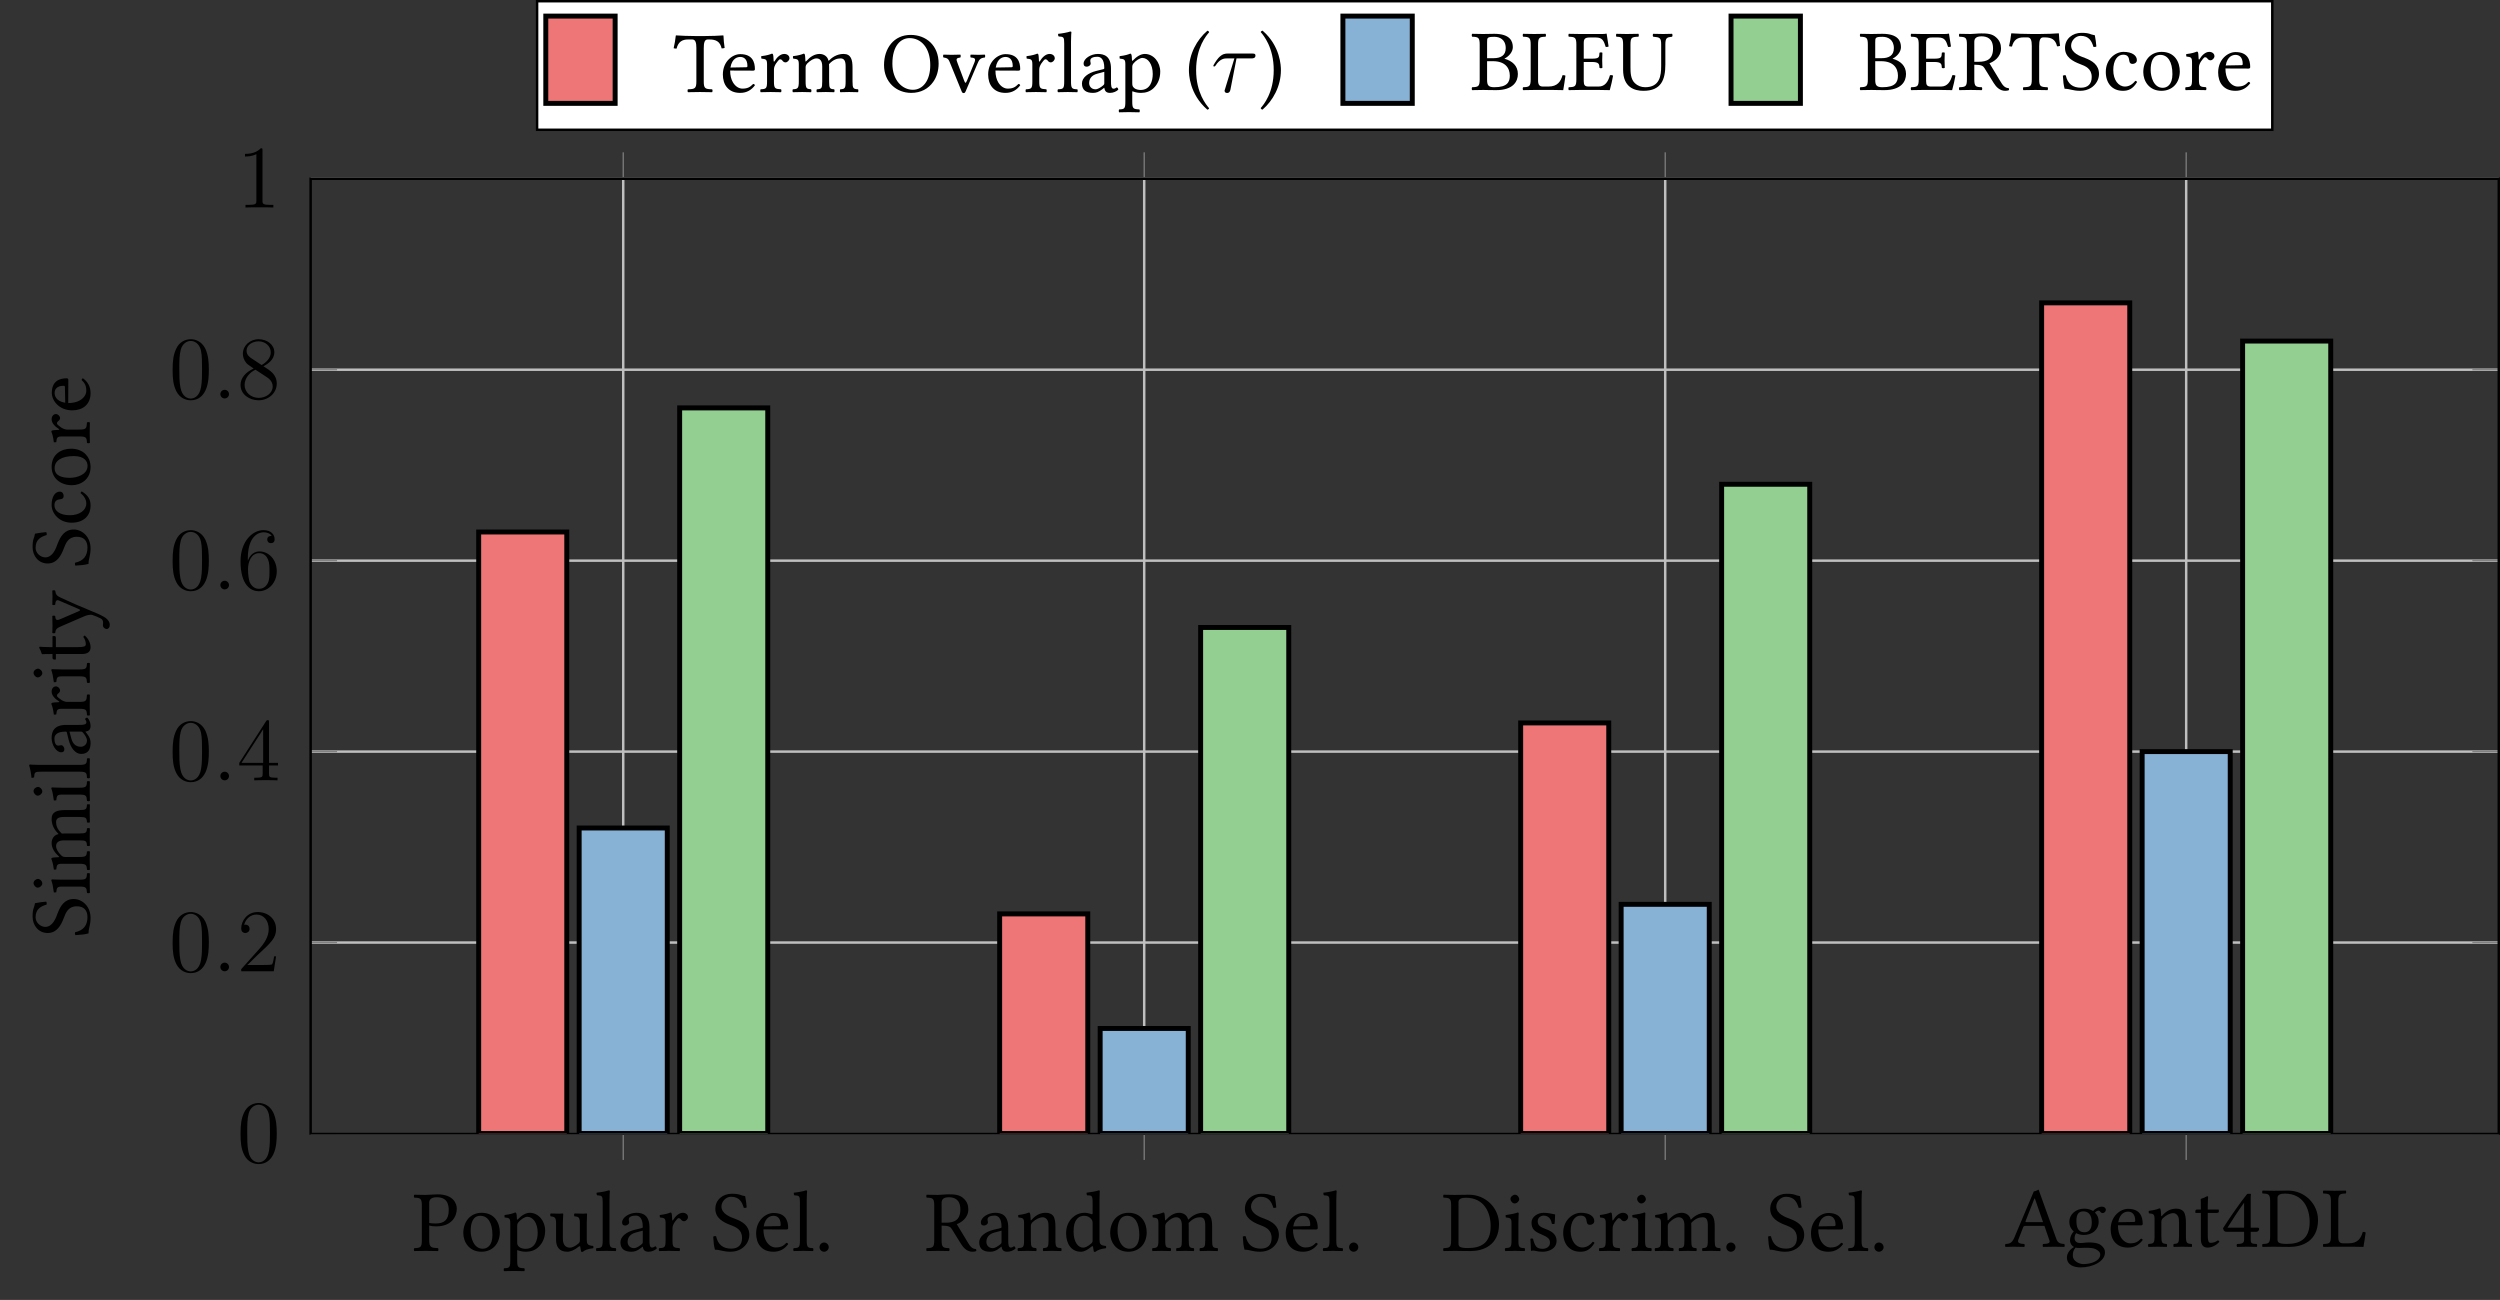 <?xml version="1.0" encoding="UTF-8"?>
<svg xmlns="http://www.w3.org/2000/svg" xmlns:xlink="http://www.w3.org/1999/xlink" width="402.188pt" height="209.132pt" viewBox="0 0 402.188 209.132">
<rect x="0" y="0" width="402.188" height="209.132" fill="#333333" stroke="none"/>
<defs>
<g>
<g id="glyph-0-0">
<path d="M 2.641 -7.734 C 2.641 -8.141 2.844 -8.625 3.844 -8.625 C 4.812 -8.625 5.781 -8.297 5.781 -6.531 C 5.781 -5.016 5.047 -4.406 3.703 -4.406 C 3.344 -4.406 2.797 -4.438 2.641 -4.484 Z M 1.453 -7.297 L 1.453 -1.703 C 1.453 -0.547 1.219 -0.469 0.234 -0.438 C 0.156 -0.344 0.156 -0.062 0.234 0.031 C 0.859 0.016 1.547 0 2.047 0 C 2.547 0 3.359 0.016 4.062 0.031 C 4.141 -0.062 4.141 -0.344 4.062 -0.438 C 2.969 -0.484 2.641 -0.547 2.641 -1.703 L 2.641 -4.078 C 2.938 -3.984 3.281 -3.938 3.766 -3.938 C 6.312 -3.938 7.078 -5.594 7.078 -6.781 C 7.078 -7.609 6.531 -9.094 3.953 -9.094 C 3.422 -9.094 2.594 -9 2.031 -9 C 1.516 -9 0.797 -9.016 0.234 -9.031 C 0.156 -8.938 0.156 -8.656 0.234 -8.562 C 1.219 -8.531 1.453 -8.453 1.453 -7.297 Z M 1.453 -7.297 "/>
</g>
<g id="glyph-0-1">
<path d="M 0.578 -2.859 C 0.578 -1.438 1.516 0.141 3.5 0.141 C 4.391 0.141 5.078 -0.188 5.547 -0.641 C 6.188 -1.25 6.453 -2.141 6.453 -2.984 C 6.453 -4.438 5.672 -6.125 3.531 -6.125 C 2.609 -6.125 1.859 -5.75 1.344 -5.156 C 0.844 -4.547 0.578 -3.734 0.578 -2.859 Z M 3.328 -5.641 C 4.516 -5.641 5.266 -4.547 5.266 -2.547 C 5.266 -0.781 4.359 -0.344 3.703 -0.344 C 2.25 -0.344 1.766 -2.109 1.766 -3.188 C 1.766 -4.391 2.062 -5.641 3.328 -5.641 Z M 3.328 -5.641 "/>
</g>
<g id="glyph-0-2">
<path d="M 2.438 -4.625 C 2.797 -5.062 3.453 -5.484 3.844 -5.484 C 4.75 -5.484 5.516 -4.484 5.516 -2.906 C 5.516 -1.766 5.109 -0.328 3.547 -0.328 C 3.297 -0.328 2.797 -0.406 2.547 -0.625 C 2.281 -0.875 2.219 -0.969 2.219 -1.469 L 2.219 -4 C 2.219 -4.297 2.281 -4.422 2.438 -4.625 Z M 2.172 -5.141 C 2.156 -5.547 2.141 -5.922 2.062 -6.062 C 2.031 -6.125 2.016 -6.172 1.891 -6.172 C 1.5 -6.016 1.141 -5.891 0.188 -5.766 C 0.156 -5.672 0.188 -5.453 0.203 -5.375 C 0.969 -5.297 1.109 -5.234 1.109 -4.422 L 1.109 1.531 C 1.109 2.688 0.969 2.766 0.109 2.797 C 0.031 2.891 0.031 3.188 0.109 3.266 C 0.594 3.25 1.109 3.234 1.672 3.234 C 2.234 3.234 2.906 3.25 3.359 3.266 C 3.453 3.188 3.453 2.891 3.359 2.797 C 2.375 2.75 2.219 2.688 2.219 1.531 L 2.219 0.031 C 2.219 -0.156 2.281 -0.141 2.406 -0.062 C 2.766 0.062 3.188 0.141 3.625 0.141 C 4.406 0.141 5.109 -0.094 5.672 -0.641 C 6.328 -1.281 6.719 -2.156 6.719 -3.281 C 6.719 -4.766 5.672 -6.125 4.234 -6.125 C 3.594 -6.125 2.891 -5.688 2.328 -5.078 C 2.25 -5 2.188 -5 2.172 -5.141 Z M 2.172 -5.141 "/>
</g>
<g id="glyph-0-3">
<path d="M 3.031 0.141 C 3.578 0.141 4.234 -0.141 4.906 -0.703 C 4.984 -0.75 5.109 -0.781 5.125 -0.688 C 5.156 -0.328 5.281 0.141 5.281 0.141 C 5.391 0.188 5.453 0.172 5.547 0.141 C 5.844 -0.109 6.328 -0.328 7.188 -0.422 C 7.266 -0.5 7.266 -0.719 7.188 -0.797 C 6.297 -0.859 6.172 -1.125 6.172 -1.812 L 6.172 -4.5 C 6.172 -4.906 6.219 -5.938 6.219 -5.938 C 6.219 -5.969 6.188 -6.016 6.109 -6.016 C 6.047 -6 5.828 -5.984 5.625 -5.984 C 5.172 -5.984 4.672 -6 4.203 -6.016 C 4.109 -5.938 4.109 -5.641 4.203 -5.547 C 4.891 -5.516 5.062 -5.344 5.062 -4.422 L 5.062 -1.734 C 5.062 -1.469 5.031 -1.359 4.844 -1.188 C 4.328 -0.734 3.797 -0.516 3.453 -0.516 C 3.031 -0.516 2.328 -0.719 2.328 -1.953 L 2.328 -4.5 C 2.328 -4.906 2.391 -5.938 2.391 -5.938 C 2.391 -5.969 2.344 -6.016 2.281 -6.016 C 2.203 -6 2 -5.984 1.781 -5.984 C 1.344 -5.984 0.844 -6 0.359 -6.016 C 0.281 -5.938 0.281 -5.641 0.359 -5.547 C 1.031 -5.5 1.234 -5.344 1.234 -4.438 L 1.234 -1.766 C 1.234 -0.797 1.641 0.141 3.031 0.141 Z M 3.031 0.141 "/>
</g>
<g id="glyph-0-4">
<path d="M 1.328 -1.703 C 1.328 -0.547 1.172 -0.469 0.328 -0.438 C 0.234 -0.344 0.234 -0.062 0.328 0.031 C 0.812 0.016 1.328 0 1.891 0 C 2.438 0 2.969 0.016 3.438 0.031 C 3.516 -0.062 3.516 -0.344 3.438 -0.438 C 2.578 -0.469 2.422 -0.547 2.422 -1.703 L 2.422 -8.141 C 2.422 -9.047 2.484 -9.594 2.484 -9.594 C 2.484 -9.703 2.422 -9.734 2.297 -9.734 C 1.953 -9.594 0.906 -9.406 0.344 -9.359 C 0.328 -9.25 0.344 -9.031 0.438 -8.938 C 1.234 -8.891 1.328 -8.844 1.328 -7.797 Z M 1.328 -1.703 "/>
</g>
<g id="glyph-0-5">
<path d="M 4.094 -3.25 L 4.094 -1.406 C 4.094 -1.234 4 -1.125 3.891 -1.047 C 3.531 -0.75 3.062 -0.438 2.672 -0.438 C 1.969 -0.438 1.656 -0.984 1.656 -1.422 C 1.656 -2.047 1.953 -2.688 2.984 -2.953 Z M 4.094 -0.672 C 4.172 -0.234 4.328 0.141 5.016 0.141 C 5.547 0.141 6.062 -0.094 6.344 -0.375 C 6.328 -0.547 6.266 -0.672 6.109 -0.75 C 6.016 -0.672 5.781 -0.531 5.594 -0.531 C 5.188 -0.531 5.172 -1.078 5.172 -1.719 L 5.172 -3.766 C 5.172 -5.75 4.094 -6.125 3.062 -6.125 C 1.922 -6.125 0.766 -5.375 0.766 -4.578 C 0.766 -4.234 0.938 -4.078 1.25 -4.078 C 1.656 -4.078 1.906 -4.375 1.906 -4.547 C 1.906 -4.641 1.891 -4.75 1.875 -4.797 C 1.859 -4.844 1.844 -4.922 1.844 -5.078 C 1.844 -5.516 2.422 -5.672 2.953 -5.672 C 3.438 -5.672 4.094 -5.422 4.094 -3.844 C 4.094 -3.75 4.047 -3.703 4 -3.688 L 2.797 -3.391 C 1.469 -3.062 0.5 -2.312 0.5 -1.375 C 0.5 -0.219 1.281 0.141 2.266 0.141 C 2.75 0.141 3.172 0.031 3.781 -0.453 L 4.062 -0.672 Z M 4.094 -0.672 "/>
</g>
<g id="glyph-0-6">
<path d="M 2.453 -5 C 2.422 -5.547 2.406 -5.922 2.344 -6.062 C 2.312 -6.125 2.281 -6.172 2.172 -6.172 C 1.781 -6.016 1.422 -5.891 0.453 -5.766 C 0.438 -5.672 0.453 -5.453 0.484 -5.375 C 1.234 -5.297 1.391 -5.234 1.391 -4.422 L 1.391 -1.703 C 1.391 -0.547 1.234 -0.484 0.359 -0.438 C 0.281 -0.344 0.281 -0.062 0.359 0.031 C 0.844 0.016 1.391 0 1.953 0 C 2.516 0 3.156 0.016 3.641 0.031 C 3.719 -0.062 3.719 -0.344 3.641 -0.438 C 2.672 -0.5 2.5 -0.547 2.5 -1.703 L 2.5 -3.641 C 2.5 -4 2.672 -4.328 2.828 -4.578 C 2.984 -4.797 3.312 -5.266 3.469 -5.266 C 3.594 -5.266 3.719 -5.234 3.844 -5.078 C 3.938 -4.938 4.109 -4.766 4.344 -4.766 C 4.672 -4.766 5 -5.109 5 -5.453 C 5 -5.719 4.75 -6.125 4.156 -6.125 C 3.5 -6.125 2.938 -5.516 2.609 -4.969 C 2.531 -4.812 2.453 -4.922 2.453 -5 Z M 2.453 -5 "/>
</g>
<g id="glyph-0-7">
<path d="M 5.516 -8.797 C 4.703 -8.922 4.734 -9.188 3.359 -9.188 C 1.953 -9.188 0.719 -8.25 0.719 -6.766 C 0.719 -5.297 1.922 -4.625 3.156 -4.156 C 3.984 -3.844 5.016 -3.453 5.016 -2.078 C 5.016 -0.953 4.391 -0.359 3.281 -0.359 C 1.984 -0.359 1.141 -0.969 0.844 -2.344 C 0.656 -2.406 0.516 -2.375 0.375 -2.297 C 0.438 -1.234 0.484 -0.859 0.656 -0.188 C 1.531 -0.188 1.922 0.141 3.172 0.141 C 3.797 0.141 4.391 -0.016 4.891 -0.328 C 5.688 -0.828 6.188 -1.672 6.188 -2.562 C 6.188 -4.047 5.078 -4.703 3.938 -5.141 C 3.094 -5.438 1.703 -5.969 1.703 -7.141 C 1.703 -7.922 2.406 -8.703 3.234 -8.703 C 4.594 -8.703 5.016 -7.844 5.297 -6.922 C 5.453 -6.891 5.641 -6.906 5.766 -7 C 5.703 -7.672 5.656 -8.062 5.516 -8.797 Z M 5.516 -8.797 "/>
</g>
<g id="glyph-0-8">
<path d="M 1.734 -3.938 C 2 -5.516 2.969 -5.641 3.312 -5.641 C 3.844 -5.641 4.469 -5.344 4.469 -4.172 C 4.469 -4.047 4.406 -3.984 4.25 -3.984 Z M 5.391 -1.297 C 4.875 -0.766 4.469 -0.547 3.656 -0.547 C 3.156 -0.547 2.562 -0.844 2.141 -1.547 C 1.859 -2.016 1.688 -2.656 1.688 -3.453 L 5.406 -3.438 C 5.562 -3.438 5.672 -3.516 5.672 -3.672 C 5.672 -4.844 5.25 -6.094 3.312 -6.094 C 2.094 -6.094 0.516 -4.938 0.516 -2.812 C 0.516 -2.031 0.719 -1.281 1.172 -0.75 C 1.641 -0.203 2.297 0.141 3.312 0.141 C 4.375 0.141 5.125 -0.344 5.672 -1.078 C 5.641 -1.219 5.547 -1.281 5.391 -1.297 Z M 5.391 -1.297 "/>
</g>
<g id="glyph-0-9">
<path d="M 0.797 -0.594 C 0.797 -0.203 1.125 0.141 1.531 0.141 C 1.938 0.141 2.281 -0.203 2.281 -0.594 C 2.281 -1 1.938 -1.344 1.531 -1.344 C 1.125 -1.344 0.797 -1 0.797 -0.594 Z M 0.797 -0.594 "/>
</g>
<g id="glyph-0-10">
<path d="M 3.797 -8.625 C 4.641 -8.625 5.656 -8.312 5.656 -6.672 C 5.656 -4.922 4.656 -4.531 3.312 -4.531 L 2.641 -4.531 L 2.641 -7.734 C 2.641 -8.141 2.797 -8.625 3.797 -8.625 Z M 2.641 -1.703 L 2.641 -4.062 C 3.812 -4.062 4.078 -3.844 4.266 -3.531 L 5.766 -1.109 C 6.172 -0.453 6.766 0.141 7.609 0.141 C 7.812 0.141 8.047 0.109 8.188 0.047 C 8.25 -0.062 8.234 -0.188 8.172 -0.297 C 7.547 -0.297 7.203 -0.766 6.844 -1.375 L 5.078 -4.297 C 5.672 -4.5 6.938 -5.219 6.938 -6.688 C 6.938 -7.375 6.703 -7.953 6.188 -8.422 C 5.531 -9.062 4.656 -9.094 3.781 -9.094 C 3.125 -9.094 2.547 -9 2.031 -9 C 1.547 -9 0.891 -9.016 0.234 -9.031 C 0.156 -8.938 0.156 -8.656 0.234 -8.562 C 1.219 -8.531 1.453 -8.453 1.453 -7.297 L 1.453 -1.703 C 1.453 -0.547 1.219 -0.469 0.234 -0.438 C 0.156 -0.344 0.156 -0.062 0.234 0.031 C 0.859 0.016 1.516 0 2.047 0 C 2.578 0 3.234 0.016 3.844 0.031 C 3.938 -0.062 3.938 -0.344 3.844 -0.438 C 2.875 -0.469 2.641 -0.547 2.641 -1.703 Z M 2.641 -1.703 "/>
</g>
<g id="glyph-0-11">
<path d="M 2.562 -5 C 2.484 -4.891 2.406 -4.875 2.406 -5 C 2.391 -5.375 2.359 -5.922 2.281 -6.062 C 2.266 -6.125 2.234 -6.172 2.125 -6.172 C 1.734 -6.016 1.375 -5.891 0.406 -5.766 C 0.375 -5.672 0.406 -5.453 0.438 -5.375 C 1.188 -5.297 1.344 -5.234 1.344 -4.422 L 1.344 -1.703 C 1.344 -0.562 1.203 -0.5 0.359 -0.438 C 0.281 -0.344 0.281 -0.062 0.359 0.031 C 0.781 0.016 1.344 0 1.891 0 C 2.453 0 2.875 0.016 3.297 0.031 C 3.375 -0.062 3.375 -0.344 3.297 -0.438 C 2.578 -0.5 2.438 -0.562 2.438 -1.703 L 2.438 -3.984 C 2.438 -4.281 2.562 -4.453 2.672 -4.578 C 3.203 -5.094 3.844 -5.406 4.375 -5.406 C 4.656 -5.406 4.953 -5.219 5.125 -4.891 C 5.266 -4.625 5.281 -4.234 5.281 -3.828 L 5.281 -1.703 C 5.281 -0.562 5.156 -0.5 4.422 -0.438 C 4.359 -0.344 4.359 -0.062 4.422 0.031 C 4.844 0.016 5.281 0 5.844 0 C 6.406 0 6.906 0.016 7.328 0.031 C 7.391 -0.062 7.391 -0.344 7.328 -0.438 C 6.547 -0.5 6.391 -0.562 6.391 -1.703 L 6.391 -3.781 C 6.391 -4.547 6.328 -5.219 6.016 -5.656 C 5.781 -5.953 5.344 -6.125 4.859 -6.125 C 4.172 -6.125 3.391 -5.938 2.562 -5 Z M 2.562 -5 "/>
</g>
<g id="glyph-0-12">
<path d="M 4.812 -1.734 C 4.812 -1.469 4.781 -1.359 4.594 -1.188 C 4.078 -0.734 3.625 -0.516 3.281 -0.516 C 2.531 -0.516 1.75 -1.344 1.75 -3.078 C 1.75 -4.094 1.938 -4.641 2.156 -4.938 C 2.578 -5.594 3.172 -5.641 3.453 -5.641 C 3.953 -5.641 4.297 -5.453 4.578 -5.141 C 4.766 -4.906 4.812 -4.812 4.812 -4.375 Z M 4.656 -0.703 C 4.734 -0.75 4.859 -0.781 4.875 -0.688 C 4.906 -0.344 5.016 0.141 5.016 0.141 C 5.141 0.188 5.203 0.172 5.281 0.141 C 5.594 -0.109 6.078 -0.328 6.938 -0.422 C 7.016 -0.5 7.016 -0.719 6.938 -0.797 C 6.047 -0.859 5.922 -1.125 5.922 -1.812 L 5.922 -8.141 C 5.922 -9.047 5.969 -9.594 5.969 -9.594 C 5.969 -9.703 5.922 -9.734 5.797 -9.734 C 5.438 -9.594 4.391 -9.406 3.844 -9.359 C 3.812 -9.25 3.844 -9.031 3.922 -8.938 C 4.641 -8.906 4.812 -8.969 4.812 -7.797 L 4.812 -6.016 C 4.812 -5.922 4.781 -5.891 4.688 -5.891 C 4.625 -5.891 4.062 -6.125 3.594 -6.125 C 2.672 -6.125 2.062 -5.812 1.5 -5.281 C 0.906 -4.688 0.547 -3.859 0.547 -2.828 C 0.547 -1.109 1.406 0.141 2.922 0.141 C 3.453 0.141 3.984 -0.141 4.656 -0.703 Z M 4.656 -0.703 "/>
</g>
<g id="glyph-0-13">
<path d="M 2.375 -5 C 2.359 -5.406 2.328 -5.922 2.266 -6.062 C 2.234 -6.125 2.203 -6.172 2.094 -6.172 C 1.703 -6.016 1.344 -5.891 0.375 -5.766 C 0.344 -5.672 0.375 -5.453 0.406 -5.375 C 1.156 -5.297 1.312 -5.234 1.312 -4.422 L 1.312 -1.703 C 1.312 -0.562 1.125 -0.484 0.359 -0.438 C 0.281 -0.344 0.281 -0.062 0.359 0.031 C 0.781 0.016 1.312 0 1.875 0 C 2.422 0 2.859 0.016 3.281 0.031 C 3.359 -0.062 3.359 -0.344 3.281 -0.438 C 2.562 -0.5 2.406 -0.562 2.406 -1.703 L 2.406 -3.984 C 2.406 -4.281 2.547 -4.453 2.656 -4.578 C 3.203 -5.125 3.719 -5.406 4.156 -5.406 C 4.688 -5.406 5.078 -5.062 5.078 -4.125 L 5.078 -1.703 C 5.078 -0.562 4.969 -0.484 4.219 -0.438 C 4.141 -0.344 4.141 -0.062 4.219 0.031 C 4.562 0.016 5.078 0 5.641 0 C 6.188 0 6.656 0.016 7 0.031 C 7.078 -0.062 7.078 -0.344 7 -0.438 C 6.312 -0.484 6.188 -0.562 6.188 -1.703 L 6.188 -3.922 C 6.188 -4.109 6.188 -4.312 6.172 -4.484 C 6.844 -5.219 7.469 -5.406 8.016 -5.406 C 8.547 -5.406 8.844 -5.094 8.844 -4.156 L 8.844 -1.703 C 8.844 -0.562 8.703 -0.484 7.984 -0.438 C 7.906 -0.344 7.906 -0.062 7.984 0.031 C 8.328 0.016 8.844 0 9.406 0 C 9.969 0 10.453 0.016 10.844 0.031 C 10.906 -0.062 10.906 -0.344 10.844 -0.438 C 10.078 -0.484 9.953 -0.562 9.953 -1.703 L 9.953 -3.906 C 9.953 -5.156 9.734 -6.125 8.516 -6.125 C 7.797 -6.125 6.938 -5.859 6.203 -5.094 C 6.172 -5.047 6.078 -4.984 6.062 -5.109 C 5.938 -5.672 5.391 -6.125 4.656 -6.125 C 3.844 -6.125 3.125 -5.656 2.547 -5 C 2.469 -4.922 2.391 -4.828 2.375 -5 Z M 2.375 -5 "/>
</g>
<g id="glyph-0-14">
<path d="M 2.672 -1.172 L 2.672 -7.875 C 2.672 -8.359 3.156 -8.547 3.844 -8.547 C 6.844 -8.547 7.844 -6.109 7.844 -3.969 C 7.844 -1.141 6.156 -0.453 4.188 -0.453 C 2.812 -0.453 2.672 -0.719 2.672 -1.172 Z M 0.266 -9.031 C 0.188 -8.938 0.188 -8.656 0.266 -8.562 C 1.234 -8.531 1.484 -8.453 1.484 -7.297 L 1.484 -1.703 C 1.484 -0.547 1.234 -0.469 0.266 -0.438 C 0.188 -0.344 0.188 -0.062 0.266 0.031 C 0.812 0.016 1.547 0 2.078 0 C 2.594 0 3.188 0.031 4.625 0.031 C 6.578 0.031 9.188 -0.859 9.188 -4.297 C 9.188 -6.891 7.047 -9.031 4.375 -9.031 C 3.375 -9.031 2.609 -9 2.062 -9 C 1.562 -9 0.828 -9.016 0.266 -9.031 Z M 0.266 -9.031 "/>
</g>
<g id="glyph-0-15">
<path d="M 1.25 -8.359 C 1.25 -8 1.594 -7.625 1.922 -7.625 C 2.312 -7.625 2.656 -8.016 2.656 -8.297 C 2.656 -8.641 2.359 -9.031 1.984 -9.031 C 1.641 -9.031 1.25 -8.688 1.25 -8.359 Z M 2.531 -1.703 L 2.531 -4.484 C 2.531 -5.172 2.578 -6.062 2.578 -6.062 C 2.578 -6.125 2.516 -6.172 2.406 -6.172 C 2.016 -6.016 1.453 -5.891 0.484 -5.766 C 0.453 -5.672 0.484 -5.453 0.516 -5.375 C 1.281 -5.297 1.422 -5.219 1.422 -4.422 L 1.422 -1.703 C 1.422 -0.547 1.266 -0.5 0.422 -0.438 C 0.328 -0.344 0.328 -0.062 0.422 0.031 C 0.875 0.016 1.422 0 1.984 0 C 2.547 0 3.062 0.016 3.531 0.031 C 3.609 -0.062 3.609 -0.344 3.531 -0.438 C 2.672 -0.484 2.531 -0.547 2.531 -1.703 Z M 2.531 -1.703 "/>
</g>
<g id="glyph-0-16">
<path d="M 0.672 -1.922 C 0.719 -1.234 0.766 -0.594 0.766 0 C 0.906 -0.031 1.047 -0.047 1.109 -0.047 C 1.219 -0.047 1.297 -0.047 1.391 -0.016 C 1.766 0.078 2.156 0.141 2.672 0.141 C 3.453 0.141 4.891 -0.234 4.891 -1.625 C 4.891 -2.562 4.203 -3.125 3.25 -3.469 C 2.406 -3.797 1.859 -4 1.859 -4.766 C 1.859 -5.344 2.359 -5.672 2.828 -5.672 C 3.141 -5.672 3.953 -5.547 4.125 -4.375 C 4.219 -4.281 4.5 -4.297 4.578 -4.375 C 4.625 -4.891 4.641 -5.406 4.656 -5.859 C 4.234 -5.938 3.562 -6.125 2.828 -6.125 C 1.797 -6.125 0.859 -5.453 0.859 -4.562 C 0.859 -3.547 1.328 -3.109 2.406 -2.672 C 3.562 -2.188 3.828 -1.891 3.828 -1.297 C 3.828 -0.609 3.156 -0.328 2.641 -0.328 C 2.094 -0.328 1.781 -0.5 1.641 -0.656 C 1.344 -0.984 1.188 -1.594 1.109 -1.938 C 1.016 -2.016 0.75 -2.016 0.672 -1.922 Z M 0.672 -1.922 "/>
</g>
<g id="glyph-0-17">
<path d="M 5.547 -1.266 C 5.5 -1.391 5.391 -1.453 5.266 -1.469 C 4.781 -0.844 4.188 -0.547 3.594 -0.547 C 2.562 -0.547 1.719 -1.578 1.719 -3.203 C 1.719 -4.75 2.391 -5.672 3.312 -5.672 C 4.125 -5.672 4.234 -5.172 4.297 -4.688 C 4.344 -4.312 4.531 -4.188 4.828 -4.188 C 5.125 -4.188 5.516 -4.375 5.516 -4.797 C 5.516 -5.562 4.719 -6.125 3.375 -6.125 C 2 -6.125 0.516 -4.891 0.516 -2.906 C 0.516 -1.109 1.516 0.141 3.281 0.141 C 4.109 0.141 4.859 -0.125 5.547 -1.266 Z M 5.547 -1.266 "/>
</g>
<g id="glyph-0-18">
<path d="M 3.672 -3.953 C 3.359 -3.953 3.266 -3.984 3.328 -4.125 L 4.75 -7.75 L 4.828 -7.75 L 6.141 -3.953 Z M 2.156 -1.109 L 2.938 -3.125 C 3 -3.312 3.078 -3.359 3.422 -3.359 L 6.359 -3.359 L 7.172 -1 C 7.344 -0.531 6.812 -0.469 6.141 -0.438 C 6.062 -0.344 6.062 -0.062 6.141 0.031 C 6.656 0.016 7.422 0 7.969 0 C 8.547 0 9.062 0.016 9.562 0.031 C 9.641 -0.062 9.641 -0.344 9.562 -0.438 C 9.016 -0.484 8.547 -0.531 8.297 -1.203 L 5.422 -9.188 C 5.219 -9.062 4.844 -8.906 4.656 -8.906 L 1.5 -1.422 C 1.125 -0.562 0.719 -0.469 0.094 -0.438 C 0.016 -0.344 0.016 -0.062 0.094 0.031 C 0.453 0.016 0.922 0 1.344 0 C 1.906 0 2.609 0.016 3.125 0.031 C 3.203 -0.062 3.203 -0.344 3.125 -0.438 C 2.594 -0.469 1.938 -0.531 2.156 -1.109 Z M 2.156 -1.109 "/>
</g>
<g id="glyph-0-19">
<path d="M 4.453 -3.891 C 4.453 -2.594 3.797 -2.328 3.281 -2.328 C 2.109 -2.328 1.984 -3.328 1.984 -4.219 C 1.984 -5.188 2.328 -5.688 3.094 -5.688 C 3.984 -5.688 4.453 -5.047 4.453 -3.891 Z M 1.844 0.141 C 2 0.188 2.219 0.203 2.406 0.203 C 2.828 0.203 3.219 0.172 3.422 0.172 C 4.109 0.172 4.703 0.188 5.109 0.406 C 5.656 0.719 5.812 0.906 5.812 1.266 C 5.812 2.281 4.344 2.797 3.078 2.797 C 2.578 2.797 1.406 2.406 1.406 1.453 C 1.406 0.984 1.438 0.625 1.844 0.141 Z M 6.188 -5.406 C 6.453 -5.406 6.719 -5.656 6.719 -5.938 C 6.719 -6.219 6.453 -6.453 6.062 -6.453 C 5.703 -6.453 5.031 -6.203 4.672 -5.734 C 4.5 -5.844 4.047 -6.125 3.219 -6.125 C 1.984 -6.125 0.844 -5.281 0.844 -4 C 0.844 -3.25 1.172 -2.812 1.562 -2.438 C 1.172 -2.109 0.953 -1.5 0.953 -1.031 C 0.953 -0.531 1.234 -0.141 1.594 0.047 C 0.844 0.484 0.453 1.125 0.453 1.734 C 0.453 2.938 1.594 3.328 2.672 3.328 C 4.547 3.328 6.578 2.406 6.578 0.906 C 6.578 0.453 6.375 0.109 5.969 -0.219 C 5.422 -0.672 4.453 -0.688 3.938 -0.688 C 3.688 -0.688 3.328 -0.656 3 -0.609 C 2.797 -0.594 2.656 -0.594 2.578 -0.594 C 2.172 -0.594 1.688 -0.781 1.688 -1.375 C 1.688 -1.656 1.766 -1.953 1.938 -2.188 C 2.281 -2 2.672 -1.891 3.203 -1.891 C 4.438 -1.891 5.562 -2.672 5.562 -4.031 C 5.562 -4.688 5.375 -5.062 4.969 -5.484 C 5.062 -5.625 5.344 -5.812 5.531 -5.812 C 5.625 -5.812 5.719 -5.781 5.797 -5.656 C 5.859 -5.547 6.047 -5.406 6.188 -5.406 Z M 6.188 -5.406 "/>
</g>
<g id="glyph-0-20">
<path d="M 0.594 -5.984 C 0.406 -5.984 0.344 -5.812 0.344 -5.703 L 0.344 -5.531 C 0.344 -5.453 0.359 -5.438 0.422 -5.438 L 1.234 -5.438 L 1.234 -1.234 C 1.234 -0.25 1.672 0.141 2.312 0.141 C 2.953 0.141 3.656 -0.172 4.203 -0.781 C 4.172 -0.922 4.094 -1 3.953 -1.016 C 3.594 -0.734 3.172 -0.625 2.797 -0.625 C 2.422 -0.625 2.344 -1.047 2.344 -1.906 L 2.344 -5.438 L 3.797 -5.438 C 3.938 -5.438 4.125 -5.5 4.125 -5.625 L 4.125 -5.906 C 4.125 -5.953 4.094 -5.984 4.016 -5.984 L 2.344 -5.984 L 2.344 -6.531 C 2.344 -7.438 2.406 -8 2.406 -8 C 2.406 -8.078 2.359 -8.125 2.281 -8.125 C 2.234 -8.125 2.109 -8.062 1.984 -8 C 1.828 -7.906 1.688 -7.844 1.5 -7.797 C 1.344 -7.75 1.203 -7.703 1.203 -7.609 C 1.203 -7.438 1.234 -7.531 1.234 -5.984 Z M 0.594 -5.984 "/>
</g>
<g id="glyph-0-21">
<path d="M 3.781 -7.078 L 3.781 -3.062 L 1.109 -3.062 C 1.828 -4.203 2.812 -5.766 3.781 -7.078 Z M 6 -3.062 L 4.844 -3.062 L 4.844 -7.125 C 4.844 -7.828 4.844 -8.375 4.875 -8.484 L 4.844 -8.516 L 4.391 -8.516 C 4.297 -8.516 4.234 -8.422 4.172 -8.359 C 3.297 -7.281 1.672 -4.984 0.391 -2.984 C 0.438 -2.781 0.516 -2.406 0.938 -2.406 L 3.781 -2.406 L 3.781 -1.109 C 3.781 -0.469 3.25 -0.469 2.656 -0.438 C 2.562 -0.344 2.562 -0.062 2.656 0.031 C 3.094 0.016 3.656 0 4.297 0 C 4.844 0 5.375 0.016 5.812 0.031 C 5.906 -0.062 5.906 -0.344 5.812 -0.438 C 5.141 -0.484 4.844 -0.453 4.844 -1.109 L 4.844 -2.406 L 5.797 -2.406 C 6 -2.406 6.203 -2.672 6.203 -2.828 C 6.203 -2.969 6.156 -3.062 6 -3.062 Z M 6 -3.062 "/>
</g>
<g id="glyph-0-22">
<path d="M 2.078 0 L 5.047 0 C 5.422 0 6.719 0.031 6.719 0.031 C 6.844 -0.672 6.984 -1.578 7.078 -2.297 C 6.938 -2.375 6.781 -2.406 6.609 -2.375 C 6.328 -1.375 5.812 -0.547 4.344 -0.547 L 3.453 -0.547 C 2.922 -0.547 2.672 -0.812 2.672 -1.516 L 2.672 -7.297 C 2.672 -8.453 2.906 -8.531 3.875 -8.562 C 3.969 -8.656 3.969 -8.938 3.875 -9.031 C 3.25 -9.016 2.594 -9 2.062 -9 C 1.562 -9 0.906 -9.016 0.266 -9.031 C 0.188 -8.938 0.188 -8.656 0.266 -8.562 C 1.234 -8.531 1.484 -8.453 1.484 -7.297 L 1.484 -1.703 C 1.484 -0.547 1.234 -0.469 0.266 -0.438 C 0.188 -0.344 0.188 -0.062 0.266 0.031 C 0.812 0.016 1.609 0 2.078 0 Z M 2.078 0 "/>
</g>
<g id="glyph-0-23">
<path d="M 4.891 -1.703 L 4.891 -7.031 C 4.891 -7.922 5.016 -8.453 5.531 -8.453 L 5.828 -8.453 C 6.875 -8.453 7.531 -8.094 7.766 -7.016 C 7.922 -7.016 8.125 -7.031 8.25 -7.094 C 8.156 -7.734 8.078 -8.438 8.062 -9.062 C 8.062 -9.078 8.031 -9.109 8.016 -9.109 C 7.547 -9.062 6 -9 4.891 -9 L 3.703 -9 C 2.625 -9 0.984 -9.062 0.453 -9.109 C 0.422 -9.109 0.391 -9.078 0.391 -9.062 C 0.328 -8.438 0.203 -7.719 0.047 -7.047 C 0.188 -6.984 0.344 -6.984 0.516 -6.984 C 0.797 -8.094 1.438 -8.453 2.359 -8.453 L 3.047 -8.453 C 3.562 -8.453 3.703 -7.922 3.703 -7.078 L 3.703 -1.703 C 3.703 -0.547 3.453 -0.469 2.344 -0.438 C 2.266 -0.344 2.266 -0.062 2.344 0.031 C 3.031 0.016 3.734 0 4.297 0 C 4.828 0 5.547 0.016 6.234 0.031 C 6.328 -0.062 6.328 -0.344 6.234 -0.438 C 5.125 -0.469 4.891 -0.547 4.891 -1.703 Z M 4.891 -1.703 "/>
</g>
<g id="glyph-0-24">
<path d="M 4.625 -8.672 C 6.453 -8.672 7.953 -7.141 7.953 -4.328 C 7.953 -1.828 6.75 -0.359 5.156 -0.359 C 3.453 -0.359 1.859 -1.891 1.859 -4.562 C 1.859 -7.5 3.234 -8.672 4.625 -8.672 Z M 9.297 -4.594 C 9.297 -7.484 7.297 -9.188 4.797 -9.188 C 2.094 -9.188 0.516 -7.031 0.516 -4.328 C 0.516 -1.578 2.516 0.141 4.891 0.141 C 6.438 0.141 7.656 -0.531 8.422 -1.625 C 8.984 -2.406 9.297 -3.422 9.297 -4.594 Z M 9.297 -4.594 "/>
</g>
<g id="glyph-0-25">
<path d="M 4.531 -5.547 C 5.281 -5.5 5.375 -5.328 5.078 -4.625 L 3.953 -1.891 C 3.719 -1.344 3.656 -1.344 3.438 -1.922 L 2.422 -4.625 C 2.172 -5.281 2.125 -5.453 2.859 -5.547 C 2.938 -5.641 2.938 -5.938 2.859 -6.016 C 2.406 -6 1.906 -5.984 1.453 -5.984 C 0.984 -5.984 0.578 -6 0.156 -6.016 C 0.062 -5.938 0.062 -5.641 0.156 -5.547 C 0.891 -5.469 0.984 -5.25 1.266 -4.531 L 3.062 -0.125 C 3.141 0.078 3.219 0.172 3.406 0.172 C 3.547 0.172 3.641 0.078 3.734 -0.156 L 5.594 -4.516 C 5.859 -5.141 6.016 -5.484 6.797 -5.547 C 6.875 -5.641 6.875 -5.938 6.797 -6.016 C 6.516 -6 6.188 -5.984 5.812 -5.984 C 5.359 -5.984 4.891 -6 4.531 -6.016 C 4.453 -5.938 4.453 -5.641 4.531 -5.547 Z M 4.531 -5.547 "/>
</g>
<g id="glyph-0-26">
<path d="M 0.609 -3.516 C 0.609 -2.891 0.672 0.328 3.578 2.844 C 3.719 2.812 3.828 2.719 3.859 2.609 C 3.406 2.078 1.766 0.156 1.766 -3.516 C 1.766 -7.188 3.422 -9.109 3.859 -9.609 C 3.828 -9.75 3.719 -9.844 3.578 -9.859 C 1.906 -8.438 0.609 -6.109 0.609 -3.516 Z M 0.609 -3.516 "/>
</g>
<g id="glyph-0-27">
<path d="M 3.547 -3.516 C 3.547 -4.141 3.484 -7.375 0.594 -9.875 C 0.453 -9.844 0.328 -9.75 0.297 -9.641 C 0.75 -9.109 2.391 -7.188 2.391 -3.516 C 2.391 0.156 0.734 2.078 0.297 2.578 C 0.328 2.719 0.438 2.812 0.594 2.828 C 2.25 1.406 3.547 -0.922 3.547 -3.516 Z M 3.547 -3.516 "/>
</g>
<g id="glyph-0-28">
<path d="M 2.672 -7.672 C 2.672 -8.406 2.672 -8.547 3.875 -8.547 C 4.656 -8.547 5.672 -8.141 5.672 -6.719 C 5.672 -5.531 4.859 -5.109 3.703 -5.109 L 2.672 -5.109 Z M 2.672 -4.625 L 3.625 -4.625 C 5.547 -4.625 6.328 -3.562 6.328 -2.297 C 6.328 -1.281 5.938 -0.438 3.828 -0.438 C 2.844 -0.438 2.672 -0.797 2.672 -1.641 Z M 0.266 -9.031 C 0.188 -8.938 0.188 -8.656 0.266 -8.562 C 1.234 -8.531 1.484 -8.453 1.484 -7.297 L 1.484 -1.703 C 1.484 -0.547 1.234 -0.469 0.266 -0.438 C 0.188 -0.344 0.188 -0.062 0.266 0.031 C 0.812 0.016 1.562 0 2.078 0 C 2.578 0 2.938 0.031 4.109 0.031 C 6.891 0.031 7.625 -1.375 7.625 -2.562 C 7.625 -3.906 6.703 -4.672 5.484 -5.016 L 5.484 -5.047 C 6.188 -5.406 6.812 -6.125 6.812 -6.875 C 6.812 -7.812 6.406 -9.031 3.812 -9.031 C 3.328 -9.031 2.562 -9 2.062 -9 C 1.562 -9 0.812 -9.016 0.266 -9.031 Z M 0.266 -9.031 "/>
</g>
<g id="glyph-0-29">
<path d="M 3.922 -5.031 L 2.656 -5.031 L 2.656 -7.547 C 2.656 -8.156 2.812 -8.438 3.578 -8.438 L 4.625 -8.438 C 5.672 -8.438 5.891 -7.891 6.188 -6.922 C 6.359 -6.891 6.516 -6.922 6.656 -6.984 C 6.578 -7.562 6.375 -8.906 6.344 -9.016 C 6.344 -9.047 6.328 -9.062 6.297 -9.062 C 6.062 -9.016 5.938 -9 5.609 -9 L 2.047 -9 C 1.625 -9 0.812 -9.016 0.25 -9.031 C 0.172 -8.938 0.172 -8.656 0.25 -8.562 C 1.234 -8.531 1.469 -8.453 1.469 -7.297 L 1.469 -1.703 C 1.469 -0.547 1.234 -0.469 0.25 -0.438 C 0.172 -0.344 0.172 -0.062 0.25 0.031 C 0.766 0.016 1.609 0 2.062 0 L 5.062 0 C 5.734 0 6.844 0.031 6.844 0.031 C 7.047 -0.672 7.25 -1.594 7.375 -2.297 C 7.234 -2.391 7.062 -2.406 6.875 -2.375 C 6.594 -1.375 6.109 -0.547 5.047 -0.547 L 3.438 -0.547 C 2.844 -0.547 2.656 -0.766 2.656 -1.422 L 2.656 -4.5 L 3.922 -4.5 C 5.109 -4.5 5.156 -4.188 5.188 -3.562 C 5.281 -3.469 5.562 -3.469 5.656 -3.562 C 5.641 -3.922 5.625 -4.312 5.625 -4.781 C 5.625 -5.172 5.641 -5.656 5.656 -5.984 C 5.562 -6.062 5.281 -6.062 5.188 -5.984 C 5.156 -5.219 5.109 -5.031 3.922 -5.031 Z M 3.922 -5.031 "/>
</g>
<g id="glyph-0-30">
<path d="M 2.406 -7.297 C 2.406 -8.453 2.609 -8.531 3.688 -8.562 C 3.766 -8.656 3.766 -8.938 3.688 -9.031 C 3.031 -9.016 2.344 -9 1.797 -9 C 1.25 -9 0.688 -9.016 0.141 -9.031 C 0.062 -8.938 0.062 -8.656 0.141 -8.562 C 0.984 -8.531 1.219 -8.453 1.219 -7.297 L 1.219 -3.25 C 1.219 -0.406 3.062 0.141 4.484 0.141 C 7.344 0.141 8.016 -1.625 8.016 -4.109 L 8.016 -7.297 C 8.016 -8.406 8.266 -8.469 9.094 -8.562 C 9.188 -8.656 9.188 -8.938 9.094 -9.031 C 8.562 -9.016 8 -9 7.672 -9 C 7.375 -9 6.703 -9.016 6.062 -9.031 C 5.969 -8.938 5.969 -8.656 6.062 -8.562 C 7.109 -8.469 7.344 -8.422 7.344 -7.297 L 7.344 -3.859 C 7.344 -2.297 7.125 -0.438 4.766 -0.438 C 4.109 -0.438 3.531 -0.688 3.109 -1.094 C 2.422 -1.75 2.406 -2.797 2.406 -3.719 Z M 2.406 -7.297 "/>
</g>
<g id="glyph-1-0">
<path d="M 6.422 -4.594 C 6.422 -5.781 6.359 -6.938 5.844 -8.031 C 5.25 -9.219 4.219 -9.531 3.516 -9.531 C 2.688 -9.531 1.656 -9.125 1.141 -7.938 C 0.734 -7.031 0.594 -6.141 0.594 -4.594 C 0.594 -3.203 0.688 -2.156 1.203 -1.141 C 1.766 -0.047 2.75 0.297 3.5 0.297 C 4.75 0.297 5.469 -0.438 5.875 -1.281 C 6.391 -2.359 6.422 -3.766 6.422 -4.594 Z M 3.5 0.016 C 3.047 0.016 2.109 -0.25 1.844 -1.812 C 1.672 -2.672 1.672 -3.766 1.672 -4.766 C 1.672 -5.938 1.672 -7 1.906 -7.844 C 2.156 -8.812 2.891 -9.25 3.5 -9.25 C 4.047 -9.25 4.875 -8.922 5.156 -7.688 C 5.328 -6.875 5.328 -5.734 5.328 -4.766 C 5.328 -3.797 5.328 -2.719 5.172 -1.844 C 4.906 -0.266 4 0.016 3.5 0.016 Z M 3.5 0.016 "/>
</g>
<g id="glyph-1-1">
<path d="M 6.312 -2.406 L 6 -2.406 C 5.953 -2.172 5.844 -1.375 5.688 -1.141 C 5.594 -1.016 4.781 -1.016 4.344 -1.016 L 1.688 -1.016 C 2.078 -1.344 2.953 -2.266 3.328 -2.609 C 5.516 -4.625 6.312 -5.359 6.312 -6.781 C 6.312 -8.438 5 -9.531 3.344 -9.531 C 1.672 -9.531 0.703 -8.125 0.703 -6.891 C 0.703 -6.156 1.328 -6.156 1.375 -6.156 C 1.672 -6.156 2.047 -6.375 2.047 -6.828 C 2.047 -7.234 1.781 -7.5 1.375 -7.5 C 1.25 -7.5 1.219 -7.5 1.172 -7.484 C 1.453 -8.469 2.219 -9.125 3.156 -9.125 C 4.375 -9.125 5.125 -8.109 5.125 -6.781 C 5.125 -5.562 4.422 -4.5 3.594 -3.578 L 0.703 -0.344 L 0.703 0 L 5.938 0 Z M 6.312 -2.406 "/>
</g>
<g id="glyph-1-2">
<path d="M 5.172 -9.344 C 5.172 -9.609 5.172 -9.688 4.984 -9.688 C 4.859 -9.688 4.812 -9.688 4.703 -9.516 L 0.391 -2.812 L 0.391 -2.391 L 4.156 -2.391 L 4.156 -1.094 C 4.156 -0.562 4.125 -0.422 3.078 -0.422 L 2.797 -0.422 L 2.797 0 C 3.125 -0.031 4.266 -0.031 4.656 -0.031 C 5.062 -0.031 6.203 -0.031 6.547 0 L 6.547 -0.422 L 6.25 -0.422 C 5.219 -0.422 5.172 -0.562 5.172 -1.094 L 5.172 -2.391 L 6.625 -2.391 L 6.625 -2.812 L 5.172 -2.812 Z M 4.234 -8.219 L 4.234 -2.812 L 0.75 -2.812 Z M 4.234 -8.219 "/>
</g>
<g id="glyph-1-3">
<path d="M 1.766 -4.984 C 1.766 -8.625 3.531 -9.188 4.297 -9.188 C 4.812 -9.188 5.328 -9.031 5.609 -8.609 C 5.438 -8.609 4.891 -8.609 4.891 -8.016 C 4.891 -7.703 5.109 -7.438 5.484 -7.438 C 5.844 -7.438 6.078 -7.641 6.078 -8.062 C 6.078 -8.812 5.531 -9.531 4.281 -9.531 C 2.484 -9.531 0.594 -7.688 0.594 -4.531 C 0.594 -0.594 2.312 0.297 3.531 0.297 C 5.094 0.297 6.422 -1.062 6.422 -2.922 C 6.422 -4.828 5.094 -6.109 3.656 -6.109 C 2.375 -6.109 1.906 -5 1.766 -4.609 Z M 3.531 -0.094 C 2.625 -0.094 2.188 -0.891 2.062 -1.188 C 1.938 -1.562 1.797 -2.266 1.797 -3.266 C 1.797 -4.406 2.312 -5.828 3.594 -5.828 C 4.391 -5.828 4.812 -5.297 5.016 -4.812 C 5.25 -4.281 5.25 -3.562 5.25 -2.938 C 5.25 -2.203 5.25 -1.562 4.984 -1.016 C 4.625 -0.328 4.109 -0.094 3.531 -0.094 Z M 3.531 -0.094 "/>
</g>
<g id="glyph-1-4">
<path d="M 4.281 -5.172 C 4.984 -5.562 6.031 -6.219 6.031 -7.438 C 6.031 -8.672 4.828 -9.531 3.516 -9.531 C 2.094 -9.531 0.969 -8.484 0.969 -7.188 C 0.969 -6.703 1.125 -6.203 1.516 -5.719 C 1.672 -5.531 1.688 -5.516 2.703 -4.812 C 1.312 -4.172 0.594 -3.219 0.594 -2.172 C 0.594 -0.641 2.031 0.297 3.5 0.297 C 5.094 0.297 6.422 -0.875 6.422 -2.375 C 6.422 -3.844 5.391 -4.484 4.281 -5.172 Z M 2.328 -6.469 C 2.141 -6.594 1.562 -6.969 1.562 -7.672 C 1.562 -8.609 2.531 -9.188 3.5 -9.188 C 4.531 -9.188 5.453 -8.453 5.453 -7.422 C 5.453 -6.547 4.812 -5.844 3.984 -5.375 Z M 3 -4.625 L 4.734 -3.484 C 5.109 -3.234 5.766 -2.797 5.766 -1.922 C 5.766 -0.828 4.656 -0.094 3.516 -0.094 C 2.297 -0.094 1.25 -0.969 1.25 -2.172 C 1.25 -3.281 2.062 -4.188 3 -4.625 Z M 3 -4.625 "/>
</g>
<g id="glyph-1-5">
<path d="M 4.125 -9.188 C 4.125 -9.531 4.125 -9.531 3.844 -9.531 C 3.5 -9.156 2.781 -8.625 1.312 -8.625 L 1.312 -8.203 C 1.641 -8.203 2.359 -8.203 3.141 -8.578 L 3.141 -1.109 C 3.141 -0.594 3.094 -0.422 1.844 -0.422 L 1.391 -0.422 L 1.391 0 C 1.781 -0.031 3.172 -0.031 3.641 -0.031 C 4.109 -0.031 5.5 -0.031 5.875 0 L 5.875 -0.422 L 5.438 -0.422 C 4.172 -0.422 4.125 -0.594 4.125 -1.109 Z M 4.125 -9.188 "/>
</g>
<g id="glyph-2-0">
<path d="M 2.641 -0.688 C 2.641 -1.109 2.297 -1.391 1.953 -1.391 C 1.531 -1.391 1.25 -1.047 1.25 -0.703 C 1.25 -0.281 1.594 0 1.938 0 C 2.359 0 2.641 -0.344 2.641 -0.688 Z M 2.641 -0.688 "/>
</g>
<g id="glyph-2-1">
<path d="M 4.109 -5.406 L 6.5 -5.406 C 6.688 -5.406 7.156 -5.406 7.156 -5.859 C 7.156 -6.188 6.891 -6.188 6.625 -6.188 L 2.688 -6.188 C 2.359 -6.188 1.859 -6.188 1.203 -5.484 C 0.828 -5.062 0.375 -4.297 0.375 -4.219 C 0.375 -4.125 0.438 -4.109 0.531 -4.109 C 0.625 -4.109 0.641 -4.141 0.719 -4.234 C 1.469 -5.406 2.203 -5.406 2.562 -5.406 L 3.766 -5.406 L 2.266 -0.484 C 2.188 -0.266 2.188 -0.25 2.188 -0.203 C 2.188 -0.047 2.297 0.156 2.578 0.156 C 3.031 0.156 3.094 -0.234 3.141 -0.438 Z M 4.109 -5.406 "/>
</g>
<g id="glyph-3-0">
<path d="M -8.797 -5.516 C -8.922 -4.703 -9.188 -4.734 -9.188 -3.359 C -9.188 -1.953 -8.25 -0.719 -6.766 -0.719 C -5.297 -0.719 -4.625 -1.922 -4.156 -3.156 C -3.844 -3.984 -3.453 -5.016 -2.078 -5.016 C -0.953 -5.016 -0.359 -4.391 -0.359 -3.281 C -0.359 -1.984 -0.969 -1.141 -2.344 -0.844 C -2.406 -0.656 -2.375 -0.516 -2.297 -0.375 C -1.234 -0.438 -0.859 -0.484 -0.188 -0.656 C -0.188 -1.531 0.141 -1.922 0.141 -3.172 C 0.141 -3.797 -0.016 -4.391 -0.328 -4.891 C -0.828 -5.688 -1.672 -6.188 -2.562 -6.188 C -4.047 -6.188 -4.703 -5.078 -5.141 -3.938 C -5.438 -3.094 -5.969 -1.703 -7.141 -1.703 C -7.922 -1.703 -8.703 -2.406 -8.703 -3.234 C -8.703 -4.594 -7.844 -5.016 -6.922 -5.297 C -6.891 -5.453 -6.906 -5.641 -7 -5.766 C -7.672 -5.703 -8.062 -5.656 -8.797 -5.516 Z M -8.797 -5.516 "/>
</g>
<g id="glyph-3-1">
<path d="M -8.359 -1.25 C -8 -1.25 -7.625 -1.594 -7.625 -1.922 C -7.625 -2.312 -8.016 -2.656 -8.297 -2.656 C -8.641 -2.656 -9.031 -2.359 -9.031 -1.984 C -9.031 -1.641 -8.688 -1.25 -8.359 -1.25 Z M -1.703 -2.531 L -4.484 -2.531 C -5.172 -2.531 -6.062 -2.578 -6.062 -2.578 C -6.125 -2.578 -6.172 -2.516 -6.172 -2.406 C -6.016 -2.016 -5.891 -1.453 -5.766 -0.484 C -5.672 -0.453 -5.453 -0.484 -5.375 -0.516 C -5.297 -1.281 -5.219 -1.422 -4.422 -1.422 L -1.703 -1.422 C -0.547 -1.422 -0.5 -1.266 -0.438 -0.422 C -0.344 -0.328 -0.062 -0.328 0.031 -0.422 C 0.016 -0.875 0 -1.422 0 -1.984 C 0 -2.547 0.016 -3.062 0.031 -3.531 C -0.062 -3.609 -0.344 -3.609 -0.438 -3.531 C -0.484 -2.672 -0.547 -2.531 -1.703 -2.531 Z M -1.703 -2.531 "/>
</g>
<g id="glyph-3-2">
<path d="M -5 -2.375 C -5.406 -2.359 -5.922 -2.328 -6.062 -2.266 C -6.125 -2.234 -6.172 -2.203 -6.172 -2.094 C -6.016 -1.703 -5.891 -1.344 -5.766 -0.375 C -5.672 -0.344 -5.453 -0.375 -5.375 -0.406 C -5.297 -1.156 -5.234 -1.312 -4.422 -1.312 L -1.703 -1.312 C -0.562 -1.312 -0.484 -1.125 -0.438 -0.359 C -0.344 -0.281 -0.062 -0.281 0.031 -0.359 C 0.016 -0.781 0 -1.312 0 -1.875 C 0 -2.422 0.016 -2.859 0.031 -3.281 C -0.062 -3.359 -0.344 -3.359 -0.438 -3.281 C -0.5 -2.562 -0.562 -2.406 -1.703 -2.406 L -3.984 -2.406 C -4.281 -2.406 -4.453 -2.547 -4.578 -2.656 C -5.125 -3.203 -5.406 -3.719 -5.406 -4.156 C -5.406 -4.688 -5.062 -5.078 -4.125 -5.078 L -1.703 -5.078 C -0.562 -5.078 -0.484 -4.969 -0.438 -4.219 C -0.344 -4.141 -0.062 -4.141 0.031 -4.219 C 0.016 -4.562 0 -5.078 0 -5.641 C 0 -6.188 0.016 -6.656 0.031 -7 C -0.062 -7.078 -0.344 -7.078 -0.438 -7 C -0.484 -6.312 -0.562 -6.188 -1.703 -6.188 L -3.922 -6.188 C -4.109 -6.188 -4.312 -6.188 -4.484 -6.172 C -5.219 -6.844 -5.406 -7.469 -5.406 -8.016 C -5.406 -8.547 -5.094 -8.844 -4.156 -8.844 L -1.703 -8.844 C -0.562 -8.844 -0.484 -8.703 -0.438 -7.984 C -0.344 -7.906 -0.062 -7.906 0.031 -7.984 C 0.016 -8.328 0 -8.844 0 -9.406 C 0 -9.969 0.016 -10.453 0.031 -10.844 C -0.062 -10.906 -0.344 -10.906 -0.438 -10.844 C -0.484 -10.078 -0.562 -9.953 -1.703 -9.953 L -3.906 -9.953 C -5.156 -9.953 -6.125 -9.734 -6.125 -8.516 C -6.125 -7.797 -5.859 -6.938 -5.094 -6.203 C -5.047 -6.172 -4.984 -6.078 -5.109 -6.062 C -5.672 -5.938 -6.125 -5.391 -6.125 -4.656 C -6.125 -3.844 -5.656 -3.125 -5 -2.547 C -4.922 -2.469 -4.828 -2.391 -5 -2.375 Z M -5 -2.375 "/>
</g>
<g id="glyph-3-3">
<path d="M -1.703 -1.328 C -0.547 -1.328 -0.469 -1.172 -0.438 -0.328 C -0.344 -0.234 -0.062 -0.234 0.031 -0.328 C 0.016 -0.812 0 -1.328 0 -1.891 C 0 -2.438 0.016 -2.969 0.031 -3.438 C -0.062 -3.516 -0.344 -3.516 -0.438 -3.438 C -0.469 -2.578 -0.547 -2.422 -1.703 -2.422 L -8.141 -2.422 C -9.047 -2.422 -9.594 -2.484 -9.594 -2.484 C -9.703 -2.484 -9.734 -2.422 -9.734 -2.297 C -9.594 -1.953 -9.406 -0.906 -9.359 -0.344 C -9.25 -0.328 -9.031 -0.344 -8.938 -0.438 C -8.891 -1.234 -8.844 -1.328 -7.797 -1.328 Z M -1.703 -1.328 "/>
</g>
<g id="glyph-3-4">
<path d="M -3.25 -4.094 L -1.406 -4.094 C -1.234 -4.094 -1.125 -4 -1.047 -3.891 C -0.75 -3.531 -0.438 -3.062 -0.438 -2.672 C -0.438 -1.969 -0.984 -1.656 -1.422 -1.656 C -2.047 -1.656 -2.688 -1.953 -2.953 -2.984 Z M -0.672 -4.094 C -0.234 -4.172 0.141 -4.328 0.141 -5.016 C 0.141 -5.547 -0.094 -6.062 -0.375 -6.344 C -0.547 -6.328 -0.672 -6.266 -0.75 -6.109 C -0.672 -6.016 -0.531 -5.781 -0.531 -5.594 C -0.531 -5.188 -1.078 -5.172 -1.719 -5.172 L -3.766 -5.172 C -5.75 -5.172 -6.125 -4.094 -6.125 -3.062 C -6.125 -1.922 -5.375 -0.766 -4.578 -0.766 C -4.234 -0.766 -4.078 -0.938 -4.078 -1.25 C -4.078 -1.656 -4.375 -1.906 -4.547 -1.906 C -4.641 -1.906 -4.75 -1.891 -4.797 -1.875 C -4.844 -1.859 -4.922 -1.844 -5.078 -1.844 C -5.516 -1.844 -5.672 -2.422 -5.672 -2.953 C -5.672 -3.438 -5.422 -4.094 -3.844 -4.094 C -3.75 -4.094 -3.703 -4.047 -3.688 -4 L -3.391 -2.797 C -3.062 -1.469 -2.312 -0.5 -1.375 -0.5 C -0.219 -0.5 0.141 -1.281 0.141 -2.266 C 0.141 -2.75 0.031 -3.172 -0.453 -3.781 L -0.672 -4.062 Z M -0.672 -4.094 "/>
</g>
<g id="glyph-3-5">
<path d="M -5 -2.453 C -5.547 -2.422 -5.922 -2.406 -6.062 -2.344 C -6.125 -2.312 -6.172 -2.281 -6.172 -2.172 C -6.016 -1.781 -5.891 -1.422 -5.766 -0.453 C -5.672 -0.438 -5.453 -0.453 -5.375 -0.484 C -5.297 -1.234 -5.234 -1.391 -4.422 -1.391 L -1.703 -1.391 C -0.547 -1.391 -0.484 -1.234 -0.438 -0.359 C -0.344 -0.281 -0.062 -0.281 0.031 -0.359 C 0.016 -0.844 0 -1.391 0 -1.953 C 0 -2.516 0.016 -3.156 0.031 -3.641 C -0.062 -3.719 -0.344 -3.719 -0.438 -3.641 C -0.5 -2.672 -0.547 -2.5 -1.703 -2.5 L -3.641 -2.5 C -4 -2.5 -4.328 -2.672 -4.578 -2.828 C -4.797 -2.984 -5.266 -3.312 -5.266 -3.469 C -5.266 -3.594 -5.234 -3.719 -5.078 -3.844 C -4.938 -3.938 -4.766 -4.109 -4.766 -4.344 C -4.766 -4.672 -5.109 -5 -5.453 -5 C -5.719 -5 -6.125 -4.75 -6.125 -4.156 C -6.125 -3.5 -5.516 -2.938 -4.969 -2.609 C -4.812 -2.531 -4.922 -2.453 -5 -2.453 Z M -5 -2.453 "/>
</g>
<g id="glyph-3-6">
<path d="M -5.984 -0.594 C -5.984 -0.406 -5.812 -0.344 -5.703 -0.344 L -5.531 -0.344 C -5.453 -0.344 -5.438 -0.359 -5.438 -0.422 L -5.438 -1.234 L -1.234 -1.234 C -0.25 -1.234 0.141 -1.672 0.141 -2.312 C 0.141 -2.953 -0.172 -3.656 -0.781 -4.203 C -0.922 -4.172 -1 -4.094 -1.016 -3.953 C -0.734 -3.594 -0.625 -3.172 -0.625 -2.797 C -0.625 -2.422 -1.047 -2.344 -1.906 -2.344 L -5.438 -2.344 L -5.438 -3.797 C -5.438 -3.938 -5.5 -4.125 -5.625 -4.125 L -5.906 -4.125 C -5.953 -4.125 -5.984 -4.094 -5.984 -4.016 L -5.984 -2.344 L -6.531 -2.344 C -7.438 -2.344 -8 -2.406 -8 -2.406 C -8.078 -2.406 -8.125 -2.359 -8.125 -2.281 C -8.125 -2.234 -8.062 -2.109 -8 -1.984 C -7.906 -1.828 -7.844 -1.688 -7.797 -1.5 C -7.75 -1.344 -7.703 -1.203 -7.609 -1.203 C -7.438 -1.203 -7.531 -1.234 -5.984 -1.234 Z M -5.984 -0.594 "/>
</g>
<g id="glyph-3-7">
<path d="M 2.234 -2.844 C 1.844 -3.062 1.453 -3.25 1.031 -3.422 C -1.656 -4.531 -3.094 -5.156 -4.656 -5.891 C -5.25 -6.172 -5.469 -6.359 -5.547 -7.016 C -5.641 -7.109 -5.938 -7.109 -6.016 -7.016 C -6 -6.734 -5.984 -6.422 -5.984 -6.031 C -5.984 -5.609 -6 -5.172 -6.016 -4.766 C -5.938 -4.672 -5.641 -4.672 -5.547 -4.766 C -5.516 -5.203 -5.422 -5.656 -4.922 -5.422 L -1.734 -4.047 C -1.5 -3.953 -1.469 -3.828 -1.75 -3.719 L -4.641 -2.469 C -5.234 -2.219 -5.5 -2.156 -5.547 -2.938 C -5.641 -3.016 -5.938 -3.016 -6.016 -2.938 C -6 -2.406 -5.984 -1.859 -5.984 -1.359 C -5.984 -0.875 -6 -0.5 -6.016 -0.219 C -5.938 -0.141 -5.641 -0.141 -5.547 -0.219 C -5.484 -0.781 -5.359 -0.969 -4.5 -1.328 L -0.844 -2.906 C -0.562 -3.031 0.078 -3.234 0.469 -3.094 C 0.938 -2.938 1.328 -2.766 1.766 -2.547 C 2.031 -2.406 2.156 -2.203 2.156 -1.859 C 2.156 -1.656 2.125 -1.609 2.125 -1.453 C 2.125 -1.047 2.547 -0.844 2.719 -0.844 C 3.016 -0.844 3.234 -1.109 3.234 -1.5 C 3.234 -1.781 3.125 -2.344 2.234 -2.844 Z M 2.234 -2.844 "/>
</g>
<g id="glyph-3-8">
<path d="M -1.266 -5.547 C -1.391 -5.5 -1.453 -5.391 -1.469 -5.266 C -0.844 -4.781 -0.547 -4.188 -0.547 -3.594 C -0.547 -2.562 -1.578 -1.719 -3.203 -1.719 C -4.75 -1.719 -5.672 -2.391 -5.672 -3.312 C -5.672 -4.125 -5.172 -4.234 -4.688 -4.297 C -4.312 -4.344 -4.188 -4.531 -4.188 -4.828 C -4.188 -5.125 -4.375 -5.516 -4.797 -5.516 C -5.562 -5.516 -6.125 -4.719 -6.125 -3.375 C -6.125 -2 -4.891 -0.516 -2.906 -0.516 C -1.109 -0.516 0.141 -1.516 0.141 -3.281 C 0.141 -4.109 -0.125 -4.859 -1.266 -5.547 Z M -1.266 -5.547 "/>
</g>
<g id="glyph-3-9">
<path d="M -2.859 -0.578 C -1.438 -0.578 0.141 -1.516 0.141 -3.5 C 0.141 -4.391 -0.188 -5.078 -0.641 -5.547 C -1.25 -6.188 -2.141 -6.453 -2.984 -6.453 C -4.438 -6.453 -6.125 -5.672 -6.125 -3.531 C -6.125 -2.609 -5.75 -1.859 -5.156 -1.344 C -4.547 -0.844 -3.734 -0.578 -2.859 -0.578 Z M -5.641 -3.328 C -5.641 -4.516 -4.547 -5.266 -2.547 -5.266 C -0.781 -5.266 -0.344 -4.359 -0.344 -3.703 C -0.344 -2.25 -2.109 -1.766 -3.188 -1.766 C -4.391 -1.766 -5.641 -2.062 -5.641 -3.328 Z M -5.641 -3.328 "/>
</g>
<g id="glyph-3-10">
<path d="M -3.938 -1.734 C -5.516 -2 -5.641 -2.969 -5.641 -3.312 C -5.641 -3.844 -5.344 -4.469 -4.172 -4.469 C -4.047 -4.469 -3.984 -4.406 -3.984 -4.25 Z M -1.297 -5.391 C -0.766 -4.875 -0.547 -4.469 -0.547 -3.656 C -0.547 -3.156 -0.844 -2.562 -1.547 -2.141 C -2.016 -1.859 -2.656 -1.688 -3.453 -1.688 L -3.438 -5.406 C -3.438 -5.562 -3.516 -5.672 -3.672 -5.672 C -4.844 -5.672 -6.094 -5.25 -6.094 -3.312 C -6.094 -2.094 -4.938 -0.516 -2.812 -0.516 C -2.031 -0.516 -1.281 -0.719 -0.75 -1.172 C -0.203 -1.641 0.141 -2.297 0.141 -3.312 C 0.141 -4.375 -0.344 -5.125 -1.078 -5.672 C -1.219 -5.641 -1.281 -5.547 -1.297 -5.391 Z M -1.297 -5.391 "/>
</g>
</g>
<clipPath id="clip-0">
<path clip-rule="nonzero" d="M 49 28 L 402.188 28 L 402.188 183 L 49 183 Z M 49 28 "/>
</clipPath>
<clipPath id="clip-1">
<path clip-rule="nonzero" d="M 49 28 L 402.188 28 L 402.188 183 L 49 183 Z M 49 28 "/>
</clipPath>
<clipPath id="clip-2">
<path clip-rule="nonzero" d="M 77 48 L 343 48 L 343 182.352 L 77 182.352 Z M 77 48 "/>
</clipPath>
<clipPath id="clip-3">
<path clip-rule="nonzero" d="M 76 48 L 344 48 L 344 182.352 L 76 182.352 Z M 76 48 "/>
</clipPath>
<clipPath id="clip-4">
<path clip-rule="nonzero" d="M 93 120 L 359 120 L 359 182.352 L 93 182.352 Z M 93 120 "/>
</clipPath>
<clipPath id="clip-5">
<path clip-rule="nonzero" d="M 92 120 L 360 120 L 360 182.352 L 92 182.352 Z M 92 120 "/>
</clipPath>
<clipPath id="clip-6">
<path clip-rule="nonzero" d="M 109 54 L 375 54 L 375 182.352 L 109 182.352 Z M 109 54 "/>
</clipPath>
<clipPath id="clip-7">
<path clip-rule="nonzero" d="M 108 54 L 376 54 L 376 182.352 L 108 182.352 Z M 108 54 "/>
</clipPath>
</defs>
<path fill="none" stroke-width="0.399" stroke-linecap="butt" stroke-linejoin="miter" stroke="rgb(75%, 75%, 75%)" stroke-opacity="1" stroke-miterlimit="10" d="M 0.002 0 L 0.002 153.594 M 83.814 0 L 83.814 153.594 M 167.631 0 L 167.631 153.594 M 251.443 0 L 251.443 153.594 " transform="matrix(1, 0, 0, -1, 100.26, 182.352)"/>
<g clip-path="url(#clip-0)">
<path fill="none" stroke-width="0.399" stroke-linecap="butt" stroke-linejoin="miter" stroke="rgb(75%, 75%, 75%)" stroke-opacity="1" stroke-miterlimit="10" d="M -50.287 0 L 301.732 0 M -50.287 30.719 L 301.732 30.719 M -50.287 61.438 L 301.732 61.438 M -50.287 92.157 L 301.732 92.157 M -50.287 122.875 L 301.732 122.875 M -50.287 153.594 L 301.732 153.594 " transform="matrix(1, 0, 0, -1, 100.26, 182.352)"/>
</g>
<path fill="none" stroke-width="0.199" stroke-linecap="butt" stroke-linejoin="miter" stroke="rgb(50%, 50%, 50%)" stroke-opacity="1" stroke-miterlimit="10" d="M 0.002 -4.253 L 0.002 0 M 83.814 -4.253 L 83.814 0 M 167.631 -4.253 L 167.631 0 M 251.443 -4.253 L 251.443 0 M 0.002 157.848 L 0.002 153.594 M 83.814 157.848 L 83.814 153.594 M 167.631 157.848 L 167.631 153.594 M 251.443 157.848 L 251.443 153.594 " transform="matrix(1, 0, 0, -1, 100.26, 182.352)"/>
<g clip-path="url(#clip-1)">
<path fill="none" stroke-width="0.199" stroke-linecap="butt" stroke-linejoin="miter" stroke="rgb(50%, 50%, 50%)" stroke-opacity="1" stroke-miterlimit="10" d="M -50.287 0 L -46.037 0 M -50.287 30.719 L -46.037 30.719 M -50.287 61.438 L -46.037 61.438 M -50.287 92.157 L -46.037 92.157 M -50.287 122.875 L -46.037 122.875 M -50.287 153.594 L -46.037 153.594 M 301.732 0 L 297.478 0 M 301.732 30.719 L 297.478 30.719 M 301.732 61.438 L 297.478 61.438 M 301.732 92.157 L 297.478 92.157 M 301.732 122.875 L 297.478 122.875 M 301.732 153.594 L 297.478 153.594 " transform="matrix(1, 0, 0, -1, 100.26, 182.352)"/>
<path fill="none" stroke-width="0.399" stroke-linecap="butt" stroke-linejoin="miter" stroke="rgb(0%, 0%, 0%)" stroke-opacity="1" stroke-miterlimit="10" d="M -50.287 0 L -50.287 153.594 L 301.732 153.594 L 301.732 0 Z M -50.287 0 " transform="matrix(1, 0, 0, -1, 100.26, 182.352)"/>
</g>
<g fill="rgb(0%, 0%, 0%)" fill-opacity="1">
<use xlink:href="#glyph-0-0" x="66.409" y="201.233"/>
<use xlink:href="#glyph-0-1" x="73.955" y="201.233"/>
<use xlink:href="#glyph-0-2" x="80.984" y="201.233"/>
<use xlink:href="#glyph-0-3" x="88.223" y="201.233"/>
<use xlink:href="#glyph-0-4" x="95.629" y="201.233"/>
<use xlink:href="#glyph-0-5" x="99.312" y="201.233"/>
<use xlink:href="#glyph-0-6" x="105.686" y="201.233"/>
</g>
<g fill="rgb(0%, 0%, 0%)" fill-opacity="1">
<use xlink:href="#glyph-0-7" x="114.361" y="201.233"/>
<use xlink:href="#glyph-0-8" x="121.126" y="201.233"/>
<use xlink:href="#glyph-0-4" x="127.36" y="201.233"/>
<use xlink:href="#glyph-0-9" x="131.043" y="201.233"/>
</g>
<g fill="rgb(0%, 0%, 0%)" fill-opacity="1">
<use xlink:href="#glyph-0-10" x="148.842" y="201.233"/>
<use xlink:href="#glyph-0-5" x="157.029" y="201.233"/>
<use xlink:href="#glyph-0-11" x="163.403" y="201.233"/>
<use xlink:href="#glyph-0-12" x="170.963" y="201.233"/>
<use xlink:href="#glyph-0-1" x="178.021" y="201.233"/>
<use xlink:href="#glyph-0-13" x="185.05" y="201.233"/>
</g>
<g fill="rgb(0%, 0%, 0%)" fill-opacity="1">
<use xlink:href="#glyph-0-7" x="199.556" y="201.233"/>
<use xlink:href="#glyph-0-8" x="206.32" y="201.233"/>
<use xlink:href="#glyph-0-4" x="212.555" y="201.233"/>
<use xlink:href="#glyph-0-9" x="216.237" y="201.233"/>
</g>
<g fill="rgb(0%, 0%, 0%)" fill-opacity="1">
<use xlink:href="#glyph-0-14" x="231.967" y="201.233"/>
<use xlink:href="#glyph-0-15" x="241.744" y="201.233"/>
<use xlink:href="#glyph-0-16" x="245.524" y="201.233"/>
<use xlink:href="#glyph-0-17" x="250.964" y="201.233"/>
<use xlink:href="#glyph-0-6" x="256.933" y="201.233"/>
<use xlink:href="#glyph-0-15" x="262.122" y="201.233"/>
<use xlink:href="#glyph-0-13" x="265.902" y="201.233"/>
<use xlink:href="#glyph-0-9" x="276.92" y="201.233"/>
</g>
<g fill="rgb(0%, 0%, 0%)" fill-opacity="1">
<use xlink:href="#glyph-0-7" x="284.062" y="201.233"/>
<use xlink:href="#glyph-0-8" x="290.826" y="201.233"/>
<use xlink:href="#glyph-0-4" x="297.061" y="201.233"/>
<use xlink:href="#glyph-0-9" x="300.743" y="201.233"/>
</g>
<g fill="rgb(0%, 0%, 0%)" fill-opacity="1">
<use xlink:href="#glyph-0-18" x="322.536" y="200.567"/>
</g>
<g fill="rgb(0%, 0%, 0%)" fill-opacity="1">
<use xlink:href="#glyph-0-19" x="332.062" y="200.567"/>
<use xlink:href="#glyph-0-8" x="339.036" y="200.567"/>
<use xlink:href="#glyph-0-11" x="345.271" y="200.567"/>
<use xlink:href="#glyph-0-20" x="352.83" y="200.567"/>
<use xlink:href="#glyph-0-21" x="357.238" y="200.567"/>
<use xlink:href="#glyph-0-14" x="363.724" y="200.567"/>
<use xlink:href="#glyph-0-22" x="373.501" y="200.567"/>
</g>
<g fill="rgb(0%, 0%, 0%)" fill-opacity="1">
<use xlink:href="#glyph-1-0" x="38.102" y="186.975"/>
</g>
<g fill="rgb(0%, 0%, 0%)" fill-opacity="1">
<use xlink:href="#glyph-1-0" x="27.176" y="156.256"/>
</g>
<g fill="rgb(0%, 0%, 0%)" fill-opacity="1">
<use xlink:href="#glyph-2-0" x="34.2" y="156.256"/>
</g>
<g fill="rgb(0%, 0%, 0%)" fill-opacity="1">
<use xlink:href="#glyph-1-1" x="38.102" y="156.256"/>
</g>
<g fill="rgb(0%, 0%, 0%)" fill-opacity="1">
<use xlink:href="#glyph-1-0" x="27.176" y="125.538"/>
</g>
<g fill="rgb(0%, 0%, 0%)" fill-opacity="1">
<use xlink:href="#glyph-2-0" x="34.2" y="125.538"/>
</g>
<g fill="rgb(0%, 0%, 0%)" fill-opacity="1">
<use xlink:href="#glyph-1-2" x="38.102" y="125.538"/>
</g>
<g fill="rgb(0%, 0%, 0%)" fill-opacity="1">
<use xlink:href="#glyph-1-0" x="27.176" y="94.819"/>
</g>
<g fill="rgb(0%, 0%, 0%)" fill-opacity="1">
<use xlink:href="#glyph-2-0" x="34.2" y="94.819"/>
</g>
<g fill="rgb(0%, 0%, 0%)" fill-opacity="1">
<use xlink:href="#glyph-1-3" x="38.102" y="94.819"/>
</g>
<g fill="rgb(0%, 0%, 0%)" fill-opacity="1">
<use xlink:href="#glyph-1-0" x="27.176" y="64.101"/>
</g>
<g fill="rgb(0%, 0%, 0%)" fill-opacity="1">
<use xlink:href="#glyph-2-0" x="34.2" y="64.101"/>
</g>
<g fill="rgb(0%, 0%, 0%)" fill-opacity="1">
<use xlink:href="#glyph-1-4" x="38.102" y="64.101"/>
</g>
<g fill="rgb(0%, 0%, 0%)" fill-opacity="1">
<use xlink:href="#glyph-1-5" x="38.102" y="33.382"/>
</g>
<g clip-path="url(#clip-2)">
<path fill-rule="nonzero" fill="rgb(93.648%, 46.117%, 46.587%)" fill-opacity="1" d="M 77.008 182.352 L 91.18 182.352 L 91.18 85.586 L 77.008 85.586 Z M 160.82 182.352 L 174.996 182.352 L 174.996 147.023 L 160.82 147.023 Z M 244.637 182.352 L 258.809 182.352 L 258.809 116.305 L 244.637 116.305 Z M 328.449 182.352 L 342.625 182.352 L 342.625 48.723 L 328.449 48.723 Z M 328.449 182.352 "/>
</g>
<g clip-path="url(#clip-3)">
<path fill="none" stroke-width="0.797" stroke-linecap="butt" stroke-linejoin="miter" stroke="rgb(0%, 0%, 0%)" stroke-opacity="1" stroke-miterlimit="10" d="M -23.252 0 L -9.08 0 L -9.08 96.766 L -23.252 96.766 Z M 60.56 0 L 74.736 0 L 74.736 35.329 L 60.56 35.329 Z M 144.377 0 L 158.549 0 L 158.549 66.047 L 144.377 66.047 Z M 228.189 0 L 242.365 0 L 242.365 133.629 L 228.189 133.629 Z M 228.189 0 " transform="matrix(1, 0, 0, -1, 100.26, 182.352)"/>
</g>
<g clip-path="url(#clip-4)">
<path fill-rule="nonzero" fill="rgb(52.942%, 69.646%, 83.295%)" fill-opacity="1" d="M 93.172 182.352 L 107.348 182.352 L 107.348 133.203 L 93.172 133.203 Z M 176.988 182.352 L 191.16 182.352 L 191.16 165.457 L 176.988 165.457 Z M 260.801 182.352 L 274.977 182.352 L 274.977 145.488 L 260.801 145.488 Z M 344.617 182.352 L 358.789 182.352 L 358.789 120.914 L 344.617 120.914 Z M 344.617 182.352 "/>
</g>
<g clip-path="url(#clip-5)">
<path fill="none" stroke-width="0.797" stroke-linecap="butt" stroke-linejoin="miter" stroke="rgb(0%, 0%, 0%)" stroke-opacity="1" stroke-miterlimit="10" d="M -7.088 0 L 7.088 0 L 7.088 49.149 L -7.088 49.149 Z M 76.728 0 L 90.9 0 L 90.9 16.895 L 76.728 16.895 Z M 160.541 0 L 174.717 0 L 174.717 36.864 L 160.541 36.864 Z M 244.357 0 L 258.529 0 L 258.529 61.438 L 244.357 61.438 Z M 244.357 0 " transform="matrix(1, 0, 0, -1, 100.26, 182.352)"/>
</g>
<g clip-path="url(#clip-6)">
<path fill-rule="nonzero" fill="rgb(58.118%, 81.174%, 57.413%)" fill-opacity="1" d="M 109.34 182.352 L 123.512 182.352 L 123.512 65.621 L 109.34 65.621 Z M 193.152 182.352 L 207.328 182.352 L 207.328 100.945 L 193.152 100.945 Z M 276.969 182.352 L 291.141 182.352 L 291.141 77.906 L 276.969 77.906 Z M 360.781 182.352 L 374.957 182.352 L 374.957 54.867 L 360.781 54.867 Z M 360.781 182.352 "/>
</g>
<g clip-path="url(#clip-7)">
<path fill="none" stroke-width="0.797" stroke-linecap="butt" stroke-linejoin="miter" stroke="rgb(0%, 0%, 0%)" stroke-opacity="1" stroke-miterlimit="10" d="M 9.08 0 L 23.252 0 L 23.252 116.731 L 9.08 116.731 Z M 92.892 0 L 107.068 0 L 107.068 81.407 L 92.892 81.407 Z M 176.709 0 L 190.881 0 L 190.881 104.446 L 176.709 104.446 Z M 260.521 0 L 274.697 0 L 274.697 127.485 L 260.521 127.485 Z M 260.521 0 " transform="matrix(1, 0, 0, -1, 100.26, 182.352)"/>
</g>
<g fill="rgb(0%, 0%, 0%)" fill-opacity="1">
<use xlink:href="#glyph-3-0" x="14.429" y="150.816"/>
<use xlink:href="#glyph-3-1" x="14.429" y="144.051"/>
<use xlink:href="#glyph-3-2" x="14.429" y="140.272"/>
<use xlink:href="#glyph-3-1" x="14.429" y="129.253"/>
<use xlink:href="#glyph-3-3" x="14.429" y="125.473"/>
<use xlink:href="#glyph-3-4" x="14.429" y="121.791"/>
<use xlink:href="#glyph-3-5" x="14.429" y="115.417"/>
<use xlink:href="#glyph-3-1" x="14.429" y="110.228"/>
<use xlink:href="#glyph-3-6" x="14.429" y="106.448"/>
<use xlink:href="#glyph-3-7" x="14.429" y="102.041"/>
</g>
<g fill="rgb(0%, 0%, 0%)" fill-opacity="1">
<use xlink:href="#glyph-3-0" x="14.429" y="91.371"/>
<use xlink:href="#glyph-3-8" x="14.429" y="84.606"/>
<use xlink:href="#glyph-3-9" x="14.429" y="78.637"/>
<use xlink:href="#glyph-3-5" x="14.429" y="71.607"/>
</g>
<g fill="rgb(0%, 0%, 0%)" fill-opacity="1">
<use xlink:href="#glyph-3-10" x="14.429" y="66.53"/>
</g>
<path fill-rule="nonzero" fill="rgb(100%, 100%, 100%)" fill-opacity="1" stroke-width="0.399" stroke-linecap="butt" stroke-linejoin="miter" stroke="rgb(0%, 0%, 0%)" stroke-opacity="1" stroke-miterlimit="10" d="M -13.854 161.473 L 265.295 161.473 L 265.295 182.157 L -13.854 182.157 Z M -13.854 161.473 " transform="matrix(1, 0, 0, -1, 100.26, 182.352)"/>
<path fill-rule="nonzero" fill="rgb(93.648%, 46.117%, 46.587%)" fill-opacity="1" stroke-width="0.797" stroke-linecap="butt" stroke-linejoin="miter" stroke="rgb(0%, 0%, 0%)" stroke-opacity="1" stroke-miterlimit="10" d="M 0.002 -5.67 L 0.002 8.369 L 11.158 8.369 L 11.158 -5.67 Z M 0.002 -5.67 " transform="matrix(1, 0, 0, -1, 87.803, 10.959)"/>
<g fill="rgb(0%, 0%, 0%)" fill-opacity="1">
<use xlink:href="#glyph-0-23" x="108.326" y="14.803"/>
</g>
<g fill="rgb(0%, 0%, 0%)" fill-opacity="1">
<use xlink:href="#glyph-0-8" x="115.774" y="14.803"/>
<use xlink:href="#glyph-0-6" x="122.009" y="14.803"/>
<use xlink:href="#glyph-0-13" x="127.197" y="14.803"/>
</g>
<g fill="rgb(0%, 0%, 0%)" fill-opacity="1">
<use xlink:href="#glyph-0-24" x="141.703" y="14.803"/>
</g>
<g fill="rgb(0%, 0%, 0%)" fill-opacity="1">
<use xlink:href="#glyph-0-25" x="151.634" y="14.803"/>
</g>
<g fill="rgb(0%, 0%, 0%)" fill-opacity="1">
<use xlink:href="#glyph-0-8" x="158.454" y="14.803"/>
<use xlink:href="#glyph-0-6" x="164.689" y="14.803"/>
<use xlink:href="#glyph-0-4" x="169.877" y="14.803"/>
<use xlink:href="#glyph-0-5" x="173.559" y="14.803"/>
<use xlink:href="#glyph-0-2" x="179.933" y="14.803"/>
</g>
<g fill="rgb(0%, 0%, 0%)" fill-opacity="1">
<use xlink:href="#glyph-0-26" x="190.659" y="14.803"/>
</g>
<g fill="rgb(0%, 0%, 0%)" fill-opacity="1">
<use xlink:href="#glyph-2-1" x="194.816" y="14.803"/>
</g>
<g fill="rgb(0%, 0%, 0%)" fill-opacity="1">
<use xlink:href="#glyph-0-27" x="202.52" y="14.803"/>
</g>
<path fill-rule="nonzero" fill="rgb(52.942%, 69.646%, 83.295%)" fill-opacity="1" stroke-width="0.797" stroke-linecap="butt" stroke-linejoin="miter" stroke="rgb(0%, 0%, 0%)" stroke-opacity="1" stroke-miterlimit="10" d="M -0.001 -5.67 L -0.001 8.369 L 11.159 8.369 L 11.159 -5.67 Z M -0.001 -5.67 " transform="matrix(1, 0, 0, -1, 216.04, 10.959)"/>
<g fill="rgb(0%, 0%, 0%)" fill-opacity="1">
<use xlink:href="#glyph-0-28" x="236.563" y="14.47"/>
<use xlink:href="#glyph-0-22" x="244.764" y="14.47"/>
<use xlink:href="#glyph-0-29" x="252.129" y="14.47"/>
<use xlink:href="#glyph-0-30" x="259.898" y="14.47"/>
</g>
<path fill-rule="nonzero" fill="rgb(58.118%, 81.174%, 57.413%)" fill-opacity="1" stroke-width="0.797" stroke-linecap="butt" stroke-linejoin="miter" stroke="rgb(0%, 0%, 0%)" stroke-opacity="1" stroke-miterlimit="10" d="M -0.002 -5.67 L -0.002 8.369 L 11.159 8.369 L 11.159 -5.67 Z M -0.002 -5.67 " transform="matrix(1, 0, 0, -1, 278.482, 10.959)"/>
<g fill="rgb(0%, 0%, 0%)" fill-opacity="1">
<use xlink:href="#glyph-0-28" x="299.005" y="14.47"/>
<use xlink:href="#glyph-0-29" x="307.206" y="14.47"/>
<use xlink:href="#glyph-0-10" x="314.975" y="14.47"/>
<use xlink:href="#glyph-0-23" x="323.162" y="14.47"/>
<use xlink:href="#glyph-0-7" x="331.489" y="14.47"/>
<use xlink:href="#glyph-0-17" x="338.254" y="14.47"/>
<use xlink:href="#glyph-0-1" x="344.223" y="14.47"/>
<use xlink:href="#glyph-0-6" x="351.253" y="14.47"/>
</g>
<g fill="rgb(0%, 0%, 0%)" fill-opacity="1">
<use xlink:href="#glyph-0-8" x="356.33" y="14.47"/>
</g>
</svg>
